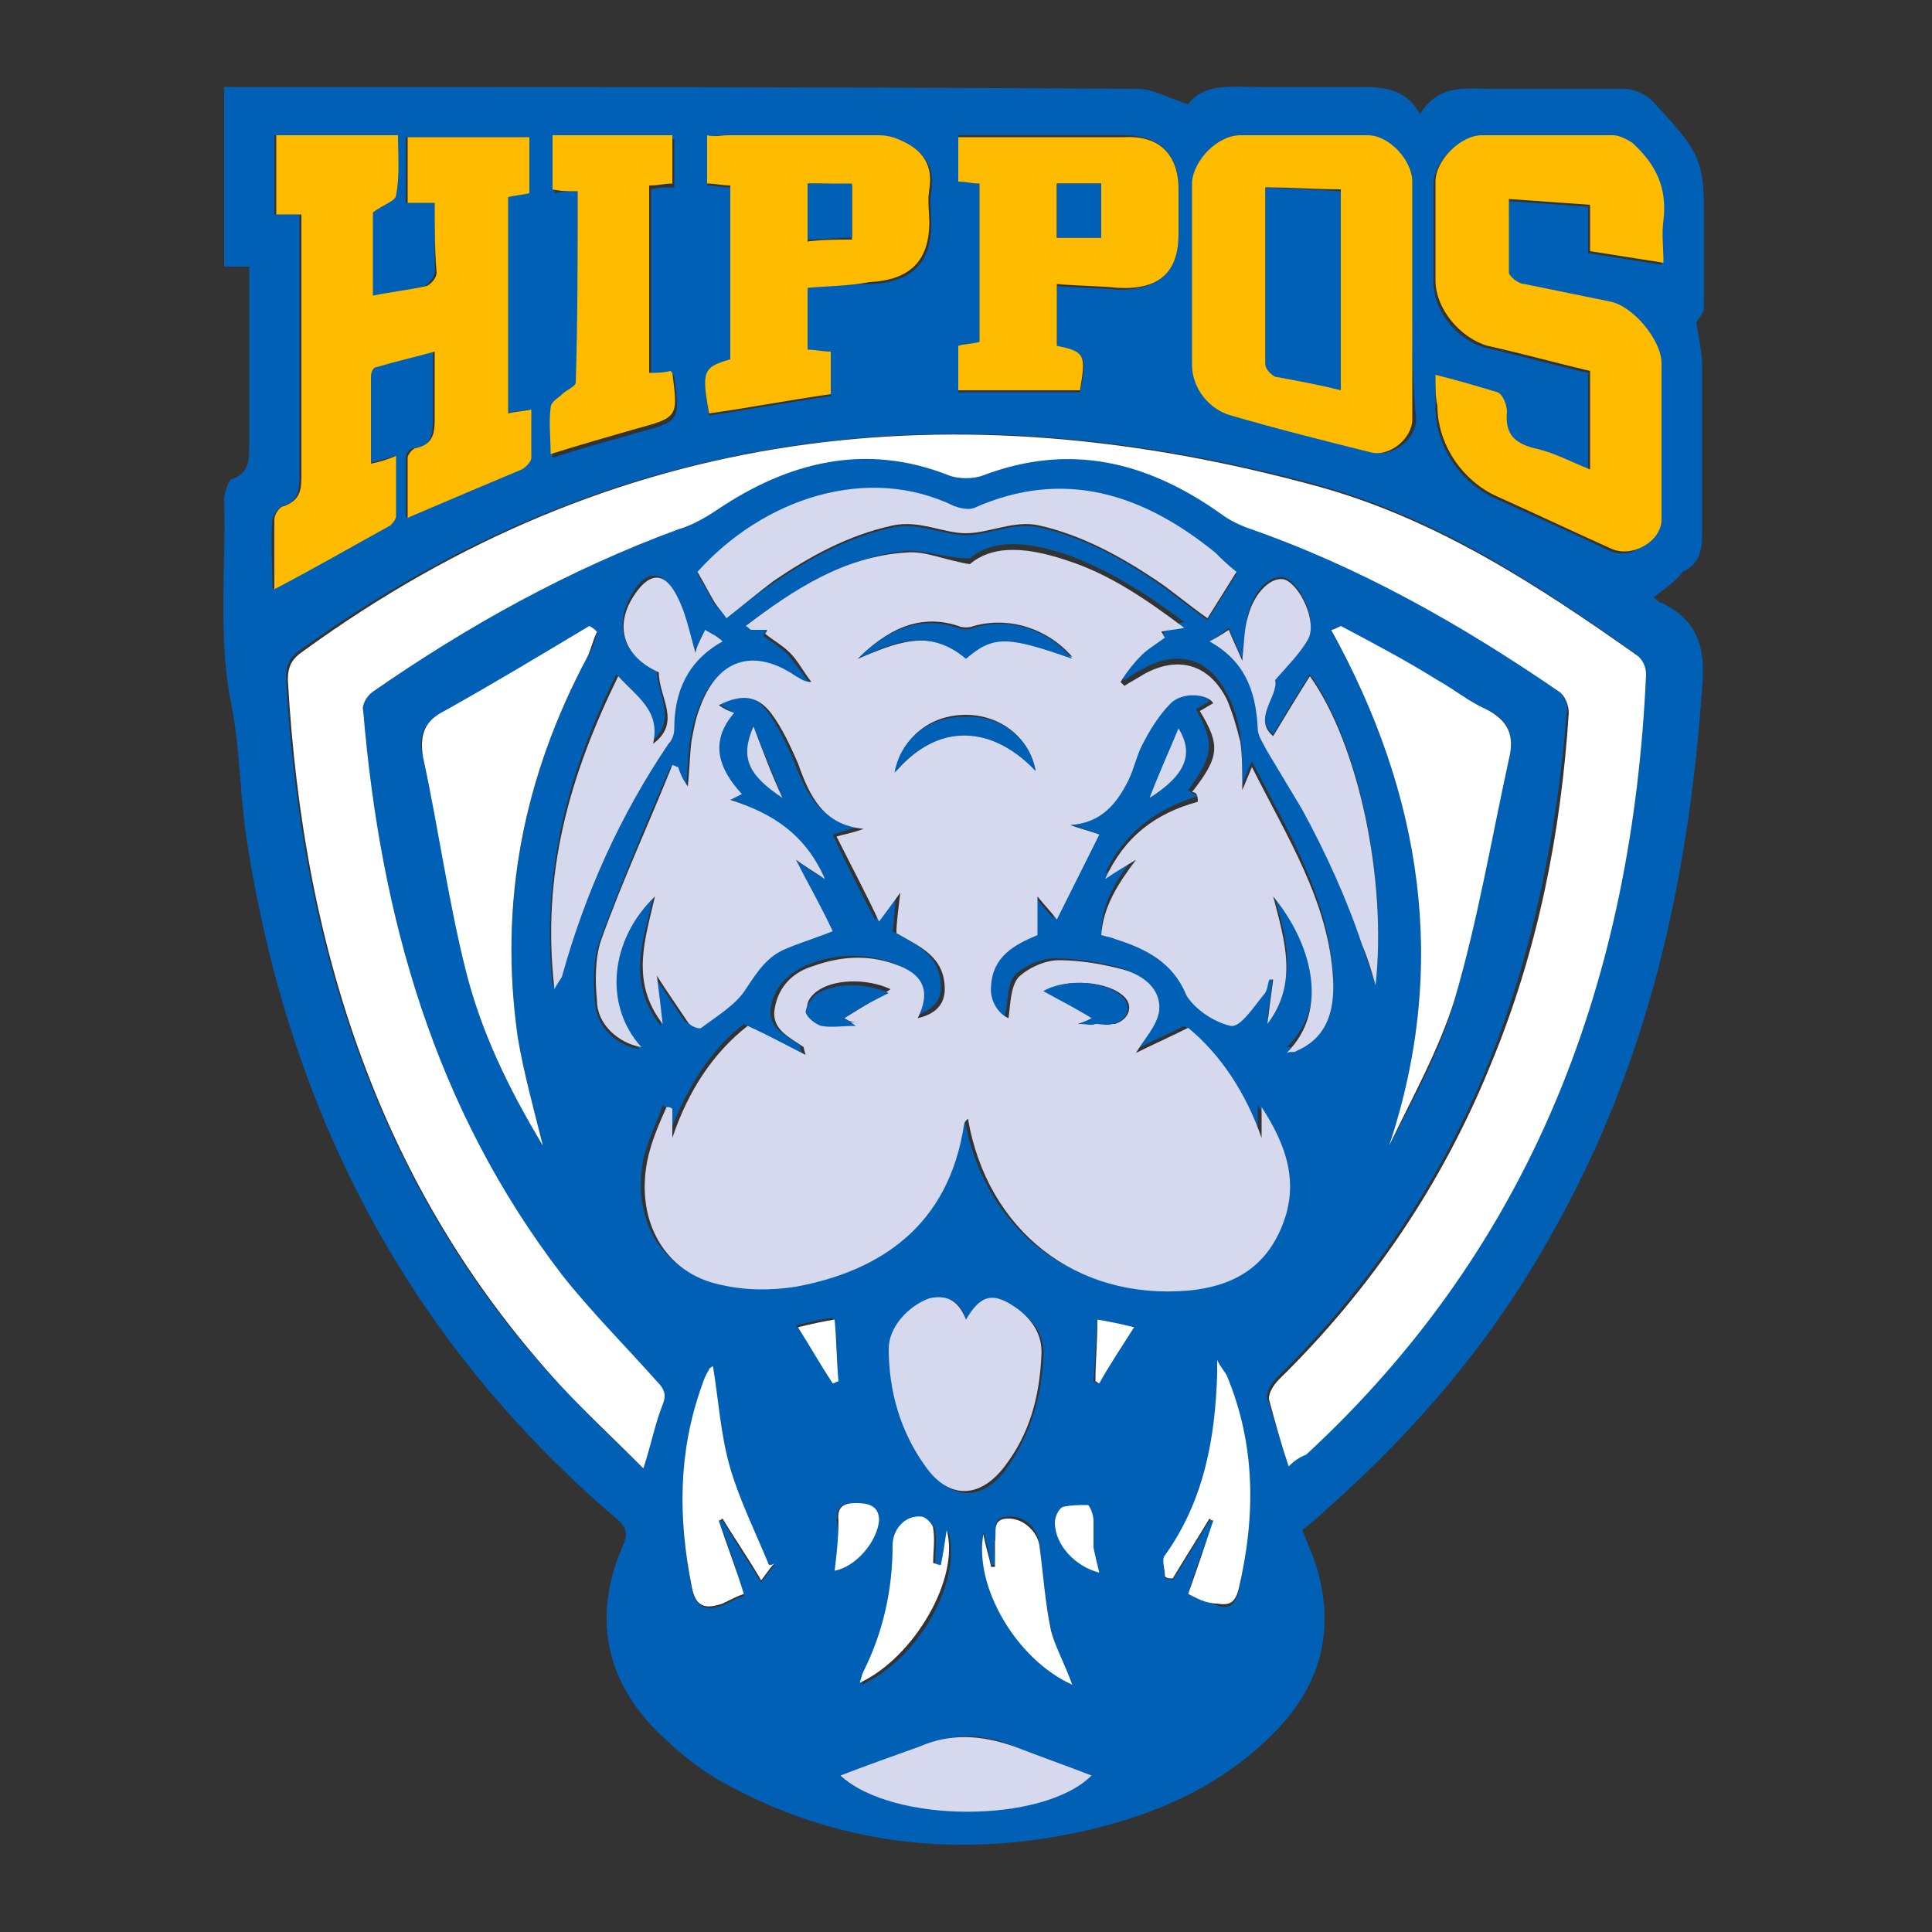 <?xml version="1.0" encoding="utf-8"?>
<!-- Generator: Adobe Illustrator 24.0.1, SVG Export Plug-In . SVG Version: 6.00 Build 0)  -->
<svg version="1.1" id="Layer_1" xmlns="http://www.w3.org/2000/svg" xmlns:xlink="http://www.w3.org/1999/xlink" x="0px" y="0px"
	 viewBox="0 0 100 100" style="enable-background:new 0 0 100 100;" xml:space="preserve">
<rect x="0" y="0" width="100" height="100" fill="#333333" stroke="none"/>
<style type="text/css">
	.st0{fill:#0060B5;}
	.st1{fill:#D6D8ED;}
	.st2{fill:#FFFFFF;}
	.st3{fill:#FFBB00;}
</style>
<g>
	<g>
		<path class="st0" d="M85.6,30.9c0.2,0.2,0.3,0.3,0.4,0.3c1.9,0.9,2.3,2.4,2.1,4.4c-0.7,10-2.8,19.5-7.8,28.3
			c-3,5.4-6.9,10-11.5,14.1c-0.4,0.4-0.9,0.8-1.4,1.2c0.2,0.4,0.3,0.8,0.5,1.2c1.2,3.2,0.8,6.2-1.5,8.8c-2.8,3.1-6.4,4.7-10.4,5.6
			c-6.4,1.4-12.7,0.7-18.5-2.5c-1.3-0.7-2.5-1.7-3.5-2.7c-2.7-2.7-3.3-6-1.8-9.5c0.3-0.6,0.3-1-0.3-1.5c-11-9.4-17.1-21.4-19.2-35.6
			c-0.3-2.3-0.3-4.6-0.8-6.9c-0.6-3.4-0.2-6.8-0.3-10.2c0-0.4,0.2-1,0.4-1.1c0.9-0.3,0.9-1,0.9-1.7c0-2.7,0-5.4,0-8.1
			c0-0.4,0-0.8,0-1.2c-0.5,0-0.8,0-1.3,0c0-3.1,0-6.1,0-9.3c0.4,0,0.8,0,1.2,0c15.4,0,30.7,0,46.1,0.1c0.8,0,1.6,0.5,2.6,0.8
			c0.8-1.1,2.2-0.9,3.6-0.9c1.7,0,3.4,0,5.1,0c1.3,0,2.5,0,3.3,1.4c1-1.6,2.4-1.3,3.8-1.3c2.3,0,4.5,0,6.8,0c0.5,0,1.1,0.3,1.4,0.6
			c2.8,3,2.7,3.1,2.7,7.2c0,1.2,0,2.3,0,3.5c0,0.3-0.3,0.6-0.4,0.8c0.1,0.7,0.3,1.5,0.3,2.2c0,2.9,0,5.9,0,8.8c0,0.9-0.2,1.5-1,1.9
			C86.8,30,86.3,30.4,85.6,30.9z M39.7,32.6c-0.1,0.1-0.1,0.2-0.2,0.3c0.4,0.3,0.9,0.6,1.3,1c0.4,0.5,0.8,1,1.1,1.5
			c-0.4,0-0.6-0.2-0.8-0.3c-2.2-1.5-4.1-0.9-5,1.7c-0.2,0.5-0.3,1-0.4,1.6c-0.1,0.7-0.1,1.5-0.2,2.4c-0.2-0.5-0.3-0.8-0.5-1
			c-0.1,0-0.2-0.1-0.3-0.1c-1.3,3-2.6,6.1-3.7,9.1c-0.3,0.9-0.3,2.1-0.2,3.1c0.1,1.3,1.1,2.2,2.3,2.4c-1.9-2.2-1.6-5.7,0.7-7.8
			c-0.5,2.2-1.4,4.3,0.4,6.6c-0.1-1-0.2-1.7-0.3-2.5c0.6,0.8,1,1.5,1.5,2.2c0.2,0.2,0.6,0.4,0.7,0.3c0.8-0.6,1.8-1.1,2.3-2
			c0.6-0.9,1.1-1.7,2.1-2.1c0.7-0.3,1.4-0.5,2.4-0.9c-0.7-1.3-1.3-2.5-1.9-3.7c0.4,0.3,0.9,0.6,1.5,1c-1-2.2-2.7-3.4-4.9-4.1
			c0.3-0.1,0.4-0.2,0.6-0.3c-1.3-1.3-1.7-2.6-0.4-4.2c-0.3-0.2-0.5-0.3-0.8-0.4c1.2-0.6,2-0.5,2.7,0.4c0.6,0.8,1,1.7,1.4,2.6
			c0.6,1.6,1.3,3.1,3.4,3.4c-0.5,0.1-1.1,0.3-1.4,0.4c0.7,1.5,1.4,2.9,2.2,4.4c0.3-0.4,0.6-0.8,1.1-1.5c-0.1,0.9-0.1,1.5-0.2,2.1
			c1.2,0.7,2.5,1.2,2.5,2.9c0,0.8-0.5,1.2-1.4,1.5c0.7-1.4,0.3-2.3-1.2-2.8c-1.5-0.5-2.9-0.4-4.2,0.1c-1,0.4-1.8,1.1-2,2.2
			c-0.2,1.1,0.8,1.5,1.5,2c0,0,0,0.1,0.1,0.4c-1.1-0.5-2-1-3-1.5c-1.8,1.4-3,3.4-3.9,5.8c0-0.5,0-1,0-1.5c-0.1,0-0.2,0-0.3-0.1
			c-0.3,0.9-0.8,1.9-1,2.8c-0.6,3.1,0.9,5.7,3.8,6.4c1.2,0.3,2.6,0.3,3.9,0.1c4.3-0.8,8-3,8.7-8.4c0-0.1,0.1-0.2,0.2-0.3
			c1,5.8,5.6,9.4,11.4,8.9c2.2-0.2,4-1.1,4.8-3.2c0.9-2.3,0.3-4.4-1-6.3c0,0.5,0,1,0,1.6c-0.7-2.4-2-4.3-3.8-5.7
			c-1,0.5-1.9,0.9-2.7,1.3c0.4-0.8,1.1-1.5,1.2-2.2c0.1-1.1-0.8-1.8-1.8-2.1c-1.1-0.3-2.3-0.5-3.4-0.5c-0.7,0-1.6,0.4-2.1,0.9
			c-0.4,0.5-0.3,1.4-0.5,2.1c-0.6-0.2-1-0.9-0.9-1.7c0.1-1.5,1.2-2.1,2.4-2.6c0-0.7,0-1.3,0-2c0.4,0.5,0.7,0.9,1,1.2
			c0.8-1.5,1.5-3,2.2-4.4c-0.4-0.1-0.9-0.3-1.5-0.5c1.6-0.1,2.4-1,3-2.3c0.3-0.6,0.4-1.3,0.7-1.8c0.4-0.8,0.9-1.6,1.5-2.2
			c0.6-0.6,1.9-0.5,2.2,0c-0.2,0.1-0.5,0.3-0.7,0.4c1,1.8,0.9,2.4-0.4,4.2c0.1,0.1,0.3,0.2,0.5,0.3c-2.2,0.7-3.8,1.9-4.8,4
			c0.6-0.4,1.1-0.7,1.6-1c-0.9,1.2-1.7,2.3-1.8,3.9c0.3,0.1,0.5,0.1,0.7,0.2c1.6,0.5,2.9,1.2,3.7,2.9c0.3,0.8,1.4,1.5,2.3,1.6
			c0.4,0.1,1.1-1,1.7-1.6c0.2-0.2,0.2-0.5,0.3-0.8c0.1,0,0.1,0,0.2,0c-0.1,0.8-0.2,1.6-0.3,2.3c1.7-2.1,0.9-4.3,0.3-6.6
			c1.9,2.3,3.1,5.8,0.7,8.1c0.2,0,0.4,0,0.5-0.1c1.4-0.6,2-1.8,1.9-3.7c-0.3-4.1-2.4-7.5-4.2-11c-0.2,0.4-0.3,0.7-0.5,1.2
			c0-1,0-1.7-0.1-2.5c-0.1-0.7-0.3-1.5-0.7-2.2c-0.9-1.8-2.5-2.3-4.3-1.3c-0.4,0.2-0.7,0.4-1,0.6c-0.1-0.1-0.1-0.1-0.2-0.2
			c0.4-0.5,0.7-1,1.1-1.4c0.4-0.4,0.8-0.6,1.2-0.9c-0.1-0.1-0.1-0.2-0.2-0.3c0.3,0,0.6-0.1,1.2-0.2c-2-1.5-3.9-2.7-6.1-3.5
			c-1.8-0.6-3.7-0.9-5,0.2C49,28.9,48,28.5,47,28.5c-3.2,0.3-5.8,2-8.3,3.8c0.1,0.1,0.2,0.2,0.3,0.2C39.2,32.6,39.5,32.6,39.7,32.6z
			 M66.7,75.9c0.3-0.3,0.6-0.5,0.8-0.7c11.9-10.8,16.9-24.7,17.6-40.4c0-0.3-0.2-0.8-0.5-1c-5.1-3.6-10.2-7-16.4-8.7
			C49.4,20,31.8,22,15.6,33.6c-0.6,0.4-0.8,0.8-0.8,1.5c0.4,7,1.6,13.8,4.1,20.3c2.3,6,5.6,11.5,10,16.2c1.4,1.5,2.8,2.9,4.3,4.3
			c0.4-1.2,0.6-2.3,1-3.3c0.2-0.5,0.1-0.8-0.3-1.2c-1.7-1.8-3.4-3.6-4.9-5.5c-6.7-8.6-9.5-18.6-10.3-29.2c0-0.3,0.3-0.8,0.5-1
			c4.9-3.4,10.2-6.3,15.8-8.4c0.7-0.3,1.4-0.6,2-1c3.7-2.5,7.6-3.5,12-1.8c0.5,0.2,1.3,0.2,1.8,0c4.5-1.8,8.5-0.7,12.3,2
			c0.4,0.3,0.9,0.5,1.3,0.7c5.8,2.1,11.2,5,16.2,8.5c0.3,0.2,0.6,0.8,0.5,1.1c-0.5,6.2-1.7,12.3-4,18.1c-2.5,6.2-6.2,11.7-11,16.4
			c-0.3,0.3-0.6,0.8-0.5,1.1C66,73.6,66.3,74.7,66.7,75.9z M22.5,10.5c0,1.3,0,2.4,0,3.6c0,0.2-0.3,0.6-0.5,0.7
			c-0.9,0.2-1.8,0.4-2.8,0.5c0-1.6,0-3.1,0-4.3c0.5-0.3,1.2-0.6,1.2-0.9c0.1-1,0.1-2.1,0.1-3.1c-2.2,0-4.2,0-6.3,0
			c0,1.4,0,2.7,0,4.1c0.4,0,0.8,0,1.3,0c0,0.4,0,0.7,0,1c0,4.2,0,8.4,0,12.6c0,0.7-0.1,1.3-0.9,1.5c-0.2,0.1-0.5,0.5-0.5,0.7
			c-0.1,1.1,0,2.3,0,3.6c2.1-1.1,4.1-2.2,6-3.3c0.2-0.1,0.3-0.3,0.3-0.5c0-1,0-2,0-3.1c-0.5,0.2-0.8,0.2-1.3,0.4c0-1.6,0-3.1,0-4.5
			c0-0.2,0.2-0.4,0.3-0.5c0.9-0.3,1.9-0.5,3-0.8c0,1.3,0,2.3,0,3.4c0,0.8,0,1.5-1,1.6c-0.2,0-0.4,0.3-0.4,0.5c0,1,0,2,0,3.1
			c2.1-0.9,4-1.7,5.9-2.5c0.2-0.1,0.5-0.4,0.5-0.6c0.1-0.8,0-1.6,0-2.5c-0.5,0.1-0.9,0.1-1.2,0.2c0-3.8,0-7.5,0-11.2
			c0.4-0.1,0.8-0.1,1.1-0.2c0-1,0-2,0-2.9c-2.1,0-4.2,0-6.3,0c0,0.6,0,1.2,0,1.7c0,0.6,0,1.1,0,1.7C21.6,10.5,22,10.5,22.5,10.5z
			 M74.3,19.4c0,0.7,0,1.2,0,1.7c0,2,1.3,3.9,3.1,4.7c2,0.9,4,1.8,5.9,2.7c1,0.5,2.5-0.4,2.6-1.5c0-2.7,0-5.4,0-8.1
			c0-1.2-1.6-3-2.7-3.2c-1.5-0.3-2.9-0.5-4.4-0.9c-0.3-0.1-0.8-0.4-0.8-0.6c-0.1-1.2,0-2.4,0-3.8c1.5,0.1,2.8,0.2,4.2,0.3
			c0,0.8,0,1.6,0,2.4c1.3,0.2,2.5,0.4,3.8,0.6c0-0.8-0.1-1.5,0-2.2c0.3-1.7-0.4-3-1.6-4c-0.3-0.2-0.7-0.4-1-0.4c-2.3,0-4.5,0-6.8,0
			c-1.1,0-2.4,1.3-2.4,2.4c0,1.7,0,3.4,0,5.1c0,1.5,1.2,3,2.7,3.4c1.8,0.4,3.5,0.9,5.3,1.3c0,1.7,0,3.3,0,5.1c-1-0.4-2-0.8-2.9-1.1
			c-1.1-0.3-1.5-0.8-1.4-1.9c0-0.3-0.2-0.9-0.5-1C76.5,20,75.4,19.7,74.3,19.4z M73.1,15.6c0-2.1,0-4.1,0-6.2c0-1.1-1.3-2.4-2.3-2.4
			c-2.2,0-4.4,0-6.6,0c-1.2,0-2.3,1.2-2.3,2.4c0,3.2,0,6.3,0,9.5c0,1.2,0.8,2.3,2,2.6c2.4,0.6,4.8,1.3,7.2,1.9
			c1,0.3,2.2-0.7,2.2-1.7C73.1,19.7,73.1,17.7,73.1,15.6z M41.8,14.9c1.2-0.1,2.2-0.2,3.3-0.2c2.1-0.1,3.1-1.1,3.1-3.1
			c0-0.6-0.1-1.2,0-1.7c0.2-1.2-0.3-2-1.4-2.5C46.4,7.2,45.9,7,45.5,7c-2.6,0-5.2,0-7.8,0c-0.3,0-0.7,0-1.1,0.1c0,0.9,0,1.7,0,2.5
			c0.4,0,0.8,0.1,1.2,0.1c0,3,0,6,0,9c-1.4,0.4-1.5,0.6-1.1,2.8c2.1-0.3,4.2-0.7,6.3-1c0-0.8,0-1.5,0-2.2c-0.4,0-0.8-0.1-1.2-0.1
			C41.8,17,41.8,16,41.8,14.9z M50.7,9.5c0,2.8,0,5.5,0,8.3c-0.5,0.1-0.8,0.1-1.1,0.2c0,0.8,0,1.4,0,2.3c2.1,0,4.2,0,6.3,0
			c0.4-1.9,0.3-2-1.2-2.3c0-1,0-2.1,0-3.2c1.1,0.1,2.2,0.1,3.2,0.2C60,15,61,14.1,61,12c0-0.8,0-1.5,0-2.3C61,8,60,7,58.2,7
			c-2.5,0-5,0-7.5,0c-0.4,0-0.8,0-1.1,0c0,0.9,0,1.6,0,2.3C50,9.4,50.4,9.4,50.7,9.5z M30.9,32.7c-0.1-0.1-0.3-0.2-0.4-0.3
			c-2.5,1.5-5,3-7.5,4.4c-1.1,0.6-1.4,1.3-1.1,2.4c0.8,3.6,1.3,7.3,2.2,11c0.8,3.2,2.2,6.1,4,9.1c-0.5-2-1-3.8-1.3-5.6
			c-1-6.9,0.3-13.5,3.6-19.7C30.7,33.6,30.8,33.1,30.9,32.7z M69.4,32.4c-0.2,0.1-0.3,0.1-0.5,0.2c4.7,8.5,6.1,17.4,3,26.7
			c1.3-2.5,2.7-5,3.4-7.6c1.2-4.1,1.8-8.3,2.8-12.4c0.3-1.2,0-2.1-1.2-2.6c-0.9-0.4-1.7-1-2.5-1.5C72.7,34.3,71,33.4,69.4,32.4z
			 M29.9,9.9c0,3.4,0,6.7,0,10.1c0,0.2-0.4,0.4-0.7,0.6c-0.2,0.2-0.6,0.4-0.6,0.7c-0.1,0.7,0,1.5,0,2.4c1.5-0.5,3-0.9,4.4-1.3
			c2.2-0.6,2.2-0.6,1.9-2.9c0,0,0-0.1-0.1-0.1c-0.4,0-0.7,0-1.1,0.1c0-3.3,0-6.5,0-9.7c0.4-0.1,0.8-0.1,1.2-0.1c0-0.9,0-1.7,0-2.5
			c-2.1,0-4.2,0-6.2,0c0,1,0,1.9,0,2.8C29.1,9.9,29.4,9.9,29.9,9.9z M37.6,32c0.9-0.7,1.6-1.3,2.4-1.8c1.9-1.3,3.9-2.4,6.2-2.9
			c1.3-0.3,2.6,0.4,3.8,0.4c1.2,0,2.4-0.7,3.8-0.4c2.2,0.5,4.1,1.5,6,2.8c0.9,0.6,1.7,1.3,2.7,2c0.5-0.8,1-1.6,1.5-2.4
			c-0.4-0.4-0.7-0.7-1.1-1c-3.7-3.1-7.8-4.5-12.5-2.3c-0.3,0.1-0.7,0.1-1-0.1c-4.5-2.2-9.9-0.4-13.3,3.4c0.3,0.5,0.6,1.1,0.9,1.6
			C37.2,31.5,37.4,31.7,37.6,32z M50,68.3c-0.3-1-1-1.3-1.8-1c-1.1,0.3-2,1.4-2.1,2.6c0,2.2,0.5,4.3,1.9,6.1c1.3,1.7,2.9,1.7,4.1,0
			c1.2-1.7,1.8-3.6,1.9-5.7c0.1-1.3-0.6-2.1-1.6-2.7C51.3,66.9,50.7,67.1,50,68.3z M36.5,32.6c-0.3,0.6-0.5,1-0.6,1.1
			c-0.3-1-0.5-2.2-1.1-3.2c-0.6-1-1.4-0.9-2,0.1c-1.1,1.7-0.6,3.3,1.2,4.1c0,1.2,1.1,2.6-0.3,3.7c0.4-1.7-0.8-2.4-1.8-3.5
			c-2.5,5.1-3.9,10.2-3.3,16.1c0.2-0.4,0.3-0.5,0.4-0.7c1.2-4.3,3-8.3,5.5-12c0.2-0.2,0.3-0.5,0.3-0.8c0-1.9,0.7-3.5,2.5-4.5
			C37.1,33,36.8,32.8,36.5,32.6z M62.6,33.2c1.8,1,2.5,2.5,2.5,4.4c0,0.4,0.3,0.8,0.5,1.2c2,3.2,3.8,6.5,4.9,10
			c0.2,0.7,0.4,1.4,0.7,2.1c0.6-5.5-0.9-12.5-3.4-16c-0.7,1.1-1.3,2.1-1.9,3.1c-1.1-0.9,0.3-2.1,0.1-2.9c0.6-0.8,1.3-1.3,1.7-2.1
			c0.5-0.9-0.4-2.8-1.2-3.1c-0.7-0.2-1.6,0.6-1.9,1.9c-0.2,0.7-0.2,1.4-0.3,2.3c-0.3-0.7-0.5-1.1-0.7-1.6C63.2,32.8,63,33,62.6,33.2
			z M56.5,91.9c-1.3-0.5-2.7-0.9-4-1.5c-1.6-0.7-3.2-0.7-4.9,0c-1.4,0.6-2.8,1-4.1,1.5C46.2,94.4,54,94.3,56.5,91.9z M61.5,82.5
			c0.4,0.2,0.9,0.4,1.5,0.6c0.6,0.2,0.9,0,1.1-0.7c0.8-3.8,0.8-7.5-0.6-11.1c-0.1-0.2-0.3-0.4-0.5-0.8c0,0.4,0,0.5,0,0.7
			c-0.1,3.4-0.7,6.5-2.7,9.4c-0.2,0.2,0,0.7,0,1.1c0.1,0,0.3,0,0.4,0.1c0.6-1,1.3-2.1,1.9-3.1c0.1,0,0.1,0,0.2,0.1
			C62.4,79.9,61.9,81.1,61.5,82.5z M37.2,78.7c0.1,0,0.2,0,0.2,0c0.6,1,1.3,2.1,2,3.2c0.3-0.4,0.5-0.7,0.7-0.9c-0.1,0-0.2,0-0.3,0.1
			c-0.7-1.7-1.6-3.3-2-5c-0.5-1.7-0.6-3.5-0.9-5.3c-0.1,0.1-0.1,0.1-0.2,0.2c-0.1,0.3-0.3,0.6-0.4,0.9c-1.2,3.4-1.2,6.8-0.5,10.3
			c0.2,1,0.7,1.2,1.6,0.9c0.4-0.2,0.8-0.4,1.1-0.5C38.1,81.2,37.7,79.9,37.2,78.7z M55.5,87.2c-0.4-1-0.9-1.9-1.1-2.9
			c-0.3-1.4-0.5-2.9-0.6-4.4c-0.1-0.8-0.8-1.5-1.6-1.4c-0.9,0-0.6,0.7-0.7,1.2c-0.1,0.4,0,0.9,0,1.3c-0.1,0-0.1,0-0.2,0
			c-0.1-0.5-0.2-1.1-0.4-1.7C50.4,82.1,52.6,85.8,55.5,87.2z M48.7,81c-0.1,0-0.2,0-0.3,0c0-0.6,0.1-1.2,0-1.8
			c0-0.2-0.4-0.6-0.6-0.6c-0.9-0.1-1.5,0.6-1.5,1.5c0,2.3-0.5,4.5-1.5,6.5c-0.1,0.2-0.1,0.4-0.2,0.6c2.9-1.3,5.2-5.3,4.5-7.9
			C48.9,79.9,48.8,80.5,48.7,81z M43.2,81.3c1.1-0.2,2.2-1.5,2.2-2.6c0-0.8-0.6-0.9-1.2-0.9c-0.5,0-0.9,0.1-0.9,0.9
			C43.5,79.6,43.3,80.5,43.2,81.3z M56.9,81.4c-0.1-0.4-0.3-0.8-0.3-1.2c-0.1-0.5,0-0.9,0-1.4c0-0.3-0.1-0.7-0.3-0.8
			c-0.4-0.1-0.9-0.1-1.3,0.1c-0.2,0.1-0.4,0.5-0.4,0.8C54.7,79.9,55.7,81.1,56.9,81.4z M43.1,71.6c0.1-0.1,0.2-0.1,0.2-0.2
			c-0.1-1-0.1-2.1-0.2-3.2c-0.6,0.1-1.1,0.2-1.9,0.4C42,69.8,42.6,70.7,43.1,71.6z M56.8,68.3c-0.1,1.2-0.1,2.2-0.2,3.2
			c0.1,0,0.1,0.1,0.2,0.1c0.6-0.9,1.2-1.9,1.8-2.9C57.9,68.5,57.4,68.4,56.8,68.3z M59.5,41.3c1.8-1.2,2.3-2.2,1.5-3.6
			C60.5,38.9,60.1,40,59.5,41.3z M40.5,41.3c-0.5-1.3-1-2.4-1.5-3.7C38.3,39.2,38.7,40,40.5,41.3z"/>
		<path class="st1" d="M39.7,32.6c-0.3,0-0.5,0-0.8,0c-0.1,0-0.1-0.1-0.3-0.2c2.5-1.9,5.1-3.6,8.3-3.8c1-0.1,2,0.4,3.3,0.6
			c1.3-1.1,3.2-0.8,5-0.2c2.2,0.7,4.1,2,6.1,3.5c-0.5,0.1-0.8,0.1-1.2,0.2c0.1,0.1,0.1,0.2,0.2,0.3c-0.4,0.3-0.9,0.6-1.2,0.9
			c-0.4,0.4-0.8,0.9-1.1,1.4c0.1,0.1,0.1,0.1,0.2,0.2c0.3-0.2,0.7-0.4,1-0.6c1.8-1,3.4-0.5,4.3,1.3c0.3,0.7,0.5,1.4,0.7,2.2
			c0.1,0.7,0.1,1.5,0.1,2.5c0.2-0.5,0.3-0.7,0.5-1.2c1.8,3.6,4,7,4.2,11c0.1,1.9-0.5,3.1-1.9,3.7c-0.1,0.1-0.3,0-0.5,0.1
			c2.3-2.3,1.2-5.8-0.7-8.1c0.6,2.3,1.3,4.5-0.3,6.6c0.1-0.8,0.2-1.6,0.3-2.3c-0.1,0-0.1,0-0.2,0c-0.1,0.3-0.1,0.6-0.3,0.8
			c-0.5,0.6-1.2,1.7-1.7,1.6c-0.9-0.2-1.9-0.9-2.3-1.6c-0.7-1.7-2.1-2.4-3.7-2.9c-0.2-0.1-0.4-0.1-0.7-0.2c0.1-1.5,0.9-2.7,1.8-3.9
			c-0.5,0.3-1,0.6-1.6,1c1-2.2,2.6-3.4,4.8-4C62,41.1,61.9,41,61.7,41c1.4-1.8,1.5-2.4,0.4-4.2c0.2-0.1,0.5-0.3,0.7-0.4
			c-0.3-0.5-1.6-0.6-2.2,0c-0.6,0.6-1.1,1.4-1.5,2.2c-0.3,0.6-0.4,1.2-0.7,1.8c-0.6,1.2-1.4,2.2-3,2.3c0.5,0.2,1,0.3,1.5,0.5
			c-0.7,1.4-1.4,2.8-2.2,4.4c-0.2-0.3-0.6-0.7-1-1.2c0,0.7,0,1.3,0,2c-1.2,0.5-2.3,1.1-2.4,2.6c-0.1,0.8,0.4,1.5,0.9,1.7
			c0.1-0.7,0.1-1.6,0.5-2.1c0.5-0.5,1.4-0.9,2.1-0.9c1.1,0,2.3,0.2,3.4,0.5c1,0.3,1.9,1,1.8,2.1c-0.1,0.8-0.8,1.5-1.2,2.2
			c0.8-0.4,1.7-0.8,2.7-1.3c1.7,1.4,3,3.4,3.8,5.7c0-0.5,0-1,0-1.6c1.3,2,2,4,1,6.3c-0.9,2.1-2.6,3-4.8,3.2
			c-5.8,0.5-10.4-3.1-11.4-8.9c-0.1,0.1-0.2,0.2-0.2,0.3c-0.8,5.3-4.4,7.6-8.7,8.4c-1.3,0.2-2.6,0.2-3.9-0.1
			c-2.9-0.6-4.4-3.3-3.8-6.4c0.2-1,0.6-1.9,1-2.8c0.1,0,0.2,0,0.3,0.1c0,0.5,0,1,0,1.5c0.8-2.4,2.1-4.4,3.9-5.8c1.1,0.5,2,1,3,1.5
			c-0.1-0.3-0.1-0.4-0.1-0.4c-0.7-0.5-1.7-0.9-1.5-2c0.2-1.2,1-1.9,2-2.2c1.4-0.5,2.8-0.6,4.2-0.1c1.5,0.5,1.9,1.4,1.2,2.8
			c0.9-0.2,1.4-0.7,1.4-1.5c0-1.7-1.3-2.2-2.5-2.9c0-0.6,0.1-1.2,0.2-2.1c-0.5,0.7-0.8,1.1-1.1,1.5c-0.7-1.5-1.5-3-2.2-4.4
			c0.3-0.1,0.9-0.2,1.4-0.4c-2.1-0.2-2.8-1.7-3.4-3.4c-0.4-0.9-0.8-1.8-1.4-2.6c-0.7-0.9-1.5-1-2.7-0.4c0.3,0.2,0.5,0.3,0.8,0.4
			c-1.3,1.5-0.8,2.9,0.4,4.2c-0.2,0.1-0.4,0.2-0.6,0.3c2.2,0.7,3.9,1.8,4.9,4.1c-0.6-0.4-1.1-0.7-1.5-1c0.6,1.2,1.3,2.4,1.9,3.7
			c-1,0.4-1.7,0.6-2.4,0.9c-1,0.4-1.5,1.2-2.1,2.1c-0.5,0.8-1.5,1.4-2.3,2c-0.1,0.1-0.6-0.1-0.7-0.3C35,52,34.5,51.3,34,50.5
			c0.1,0.8,0.2,1.6,0.3,2.5c-1.7-2.2-0.9-4.4-0.4-6.6c-2.3,2.2-2.7,5.6-0.7,7.8c-1.2-0.2-2.3-1.2-2.3-2.4c-0.1-1-0.1-2.2,0.2-3.1
			c1.1-3.1,2.5-6.1,3.7-9.1c0.1,0,0.2,0.1,0.3,0.1c0.1,0.3,0.2,0.6,0.5,1c0.1-0.9,0.1-1.7,0.2-2.4c0.1-0.5,0.2-1.1,0.4-1.6
			c0.9-2.6,2.8-3.2,5-1.7c0.2,0.1,0.4,0.3,0.8,0.3c-0.4-0.5-0.7-1.1-1.1-1.5c-0.4-0.4-0.8-0.6-1.3-1C39.6,32.8,39.7,32.7,39.7,32.6z
			 M44.4,34.1c1.9-0.8,3.7-1.6,5.6-0.1c1.5-1.1,2.1-1.1,5.5,0c-1.3-1.5-3.3-2.1-5.1-1.6c-0.2,0.1-0.6,0.1-0.8,0
			C47.5,31.7,45.8,32.7,44.4,34.1z M53.6,39.9C53.3,38.2,51.8,37,50,37c-1.9,0-3.3,1.2-3.6,2.9C48.4,37.6,51.2,37.2,53.6,39.9z
			 M43.7,52.7c0.8-0.5,1.5-0.9,2.4-1.5c-1.3-0.6-3-0.5-3.8,0.1c-0.3,0.2-0.6,0.6-0.5,0.9c0,0.3,0.5,0.6,0.8,0.7c0.5,0.1,1,0,1.8,0
			C44,52.9,43.8,52.8,43.7,52.7z M55.8,53c0.5,0,0.7,0,1,0c0.3,0,0.6,0,0.9,0c0.7-0.2,1-0.9,0.5-1.4c-0.8-0.8-2.9-1-4.1-0.3
			c0.9,0.5,1.7,0.9,2.5,1.4C56.3,52.8,56.1,52.9,55.8,53z"/>
		<path class="st2" d="M66.7,75.9c-0.4-1.2-0.7-2.3-1-3.4c-0.1-0.3,0.2-0.8,0.5-1.1c4.8-4.7,8.5-10.2,11-16.4
			c2.4-5.8,3.6-11.9,4-18.1c0-0.4-0.2-0.9-0.5-1.1c-5.1-3.5-10.4-6.5-16.2-8.5c-0.5-0.2-0.9-0.4-1.3-0.7c-3.8-2.7-7.8-3.7-12.3-2
			c-0.5,0.2-1.3,0.2-1.8,0c-4.3-1.7-8.3-0.7-12,1.8c-0.6,0.4-1.3,0.8-2,1c-5.7,2.1-10.9,5-15.8,8.4c-0.3,0.2-0.6,0.7-0.5,1
			c0.9,10.7,3.7,20.6,10.3,29.2c1.5,1.9,3.3,3.7,4.9,5.5c0.4,0.4,0.5,0.7,0.3,1.2c-0.4,1-0.6,2.1-1,3.3c-1.5-1.5-3-2.9-4.3-4.3
			c-4.4-4.8-7.7-10.2-10-16.2c-2.5-6.5-3.7-13.3-4.1-20.3c0-0.7,0.2-1.1,0.8-1.5C31.8,22,49.4,20,68.3,25.2
			c6.1,1.7,11.3,5.1,16.4,8.7c0.3,0.2,0.5,0.6,0.5,1c-0.7,15.7-5.8,29.5-17.6,40.4C67.3,75.4,67,75.6,66.7,75.9z"/>
		<path class="st3" d="M22.5,10.5c-0.5,0-0.9,0-1.4,0c0-0.6,0-1.2,0-1.7c0-0.5,0-1.1,0-1.7c2.1,0,4.2,0,6.3,0c0,1,0,1.9,0,2.9
			c-0.4,0.1-0.7,0.1-1.1,0.2c0,3.7,0,7.5,0,11.2c0.4-0.1,0.7-0.1,1.2-0.2c0,0.8,0,1.7,0,2.5c0,0.2-0.3,0.5-0.5,0.6
			c-1.9,0.8-3.8,1.6-5.9,2.5c0-1.1,0-2.1,0-3.1c0-0.2,0.3-0.5,0.4-0.5c1-0.2,1-0.9,1-1.6c0-1,0-2.1,0-3.4c-1.1,0.3-2,0.5-3,0.8
			c-0.2,0-0.3,0.3-0.3,0.5c0,1.5,0,2.9,0,4.5c0.5-0.1,0.8-0.2,1.3-0.4c0,1.1,0,2.1,0,3.1c0,0.2-0.2,0.4-0.3,0.5
			c-2,1.1-3.9,2.2-6,3.3c0-1.3,0-2.4,0-3.6c0-0.3,0.3-0.7,0.5-0.7c0.8-0.3,0.9-0.8,0.9-1.5c0-4.2,0-8.4,0-12.6c0-0.3,0-0.6,0-1
			c-0.4,0-0.8,0-1.3,0c0-1.4,0-2.7,0-4.1c2.1,0,4.1,0,6.3,0c0,1,0.1,2.1-0.1,3.1c0,0.3-0.7,0.5-1.2,0.9c0,1.3,0,2.7,0,4.3
			c1-0.2,1.9-0.3,2.8-0.5c0.2-0.1,0.5-0.4,0.5-0.7C22.5,13,22.5,11.8,22.5,10.5z"/>
		<path class="st3" d="M74.3,19.4c1.2,0.3,2.2,0.6,3.2,0.9c0.3,0.1,0.5,0.7,0.5,1c-0.1,1.1,0.3,1.6,1.4,1.9c1,0.2,1.9,0.7,2.9,1.1
			c0-1.7,0-3.3,0-5.1c-1.7-0.4-3.5-0.9-5.3-1.3c-1.4-0.4-2.7-1.9-2.7-3.4c0-1.7,0-3.4,0-5.1c0-1.1,1.3-2.4,2.4-2.4
			c2.3,0,4.5,0,6.8,0c0.3,0,0.7,0.2,1,0.4c1.2,1.1,1.8,2.3,1.6,4c-0.1,0.7,0,1.4,0,2.2c-1.3-0.2-2.5-0.4-3.8-0.6c0-0.8,0-1.6,0-2.4
			c-1.4-0.1-2.8-0.2-4.2-0.3c0,1.3,0,2.6,0,3.8c0,0.2,0.5,0.6,0.8,0.6c1.5,0.3,2.9,0.6,4.4,0.9c1.2,0.2,2.7,2,2.7,3.2
			c0,2.7,0,5.4,0,8.1c0,1.1-1.5,2-2.6,1.5c-2-0.9-3.9-1.8-5.9-2.7c-1.8-0.8-3.1-2.7-3.1-4.7C74.3,20.6,74.3,20.1,74.3,19.4z"/>
		<path class="st3" d="M73.1,15.6c0,2,0,4.1,0,6.1c0,1-1.2,2-2.2,1.7c-2.4-0.6-4.8-1.2-7.2-1.9c-1.1-0.3-2-1.4-2-2.6
			c0-3.2,0-6.3,0-9.5C61.8,8.3,63,7,64.2,7c2.2,0,4.4,0,6.6,0c1.1,0,2.3,1.3,2.3,2.4C73.1,11.5,73.1,13.6,73.1,15.6z M65.5,9.7
			c0,3.2,0,6.2,0,9.1c0,0.2,0.3,0.6,0.5,0.6c1.1,0.3,2.2,0.5,3.4,0.7c0-3.5,0-6.8,0-10.3C68.1,9.8,66.9,9.7,65.5,9.7z"/>
		<path class="st3" d="M41.8,14.9c0,1.1,0,2.1,0,3.2c0.4,0,0.8,0.1,1.2,0.1c0,0.7,0,1.4,0,2.2c-2.1,0.3-4.2,0.7-6.3,1
			c-0.4-2.2-0.3-2.4,1.1-2.8c0-3,0-6,0-9c-0.4,0-0.8-0.1-1.2-0.1c0-0.8,0-1.6,0-2.5C37,7.1,37.3,7,37.7,7c2.6,0,5.2,0,7.8,0
			c0.4,0,0.8,0.1,1.2,0.3c1.1,0.5,1.6,1.3,1.4,2.5c-0.1,0.6,0,1.2,0,1.7c0,2-1,3-3.1,3.1C44,14.8,42.9,14.8,41.8,14.9z M41.8,9.5
			c0,1,0,2,0,3c0.8-0.1,1.6-0.1,2.3-0.1c0-1,0-1.9,0-2.8C43.3,9.5,42.5,9.5,41.8,9.5z"/>
		<path class="st3" d="M50.7,9.5c-0.4,0-0.7-0.1-1.1-0.1c0-0.7,0-1.4,0-2.3c0.4,0,0.7,0,1.1,0c2.5,0,5,0,7.5,0C60,7,61,8,61,9.8
			c0,0.8,0,1.5,0,2.3c0,2-1,2.9-3.1,2.8c-1-0.1-2.1-0.1-3.2-0.2c0,1.1,0,2.1,0,3.2c1.5,0.3,1.5,0.5,1.2,2.3c-2.1,0-4.2,0-6.3,0
			c0-0.8,0-1.5,0-2.3c0.3-0.1,0.7-0.1,1.1-0.2C50.7,15,50.7,12.3,50.7,9.5z M57,12.3c0-1,0-1.9,0-2.8c-0.8,0-1.6,0-2.3,0
			c0,0.9,0,1.8,0,2.8C55.4,12.3,56.2,12.3,57,12.3z"/>
		<path class="st2" d="M30.9,32.7c-0.2,0.4-0.3,0.9-0.5,1.3c-3.3,6.2-4.6,12.7-3.6,19.7c0.3,1.8,0.8,3.6,1.3,5.6
			c-1.8-3-3.2-5.9-4-9.1c-0.9-3.6-1.4-7.3-2.2-11c-0.2-1.2,0.1-1.9,1.1-2.4c2.5-1.4,5-2.9,7.5-4.4C30.7,32.5,30.8,32.6,30.9,32.7z"
			/>
		<path class="st2" d="M69.4,32.4c1.7,0.9,3.4,1.8,5,2.8c0.9,0.5,1.6,1.1,2.5,1.5c1.2,0.6,1.5,1.4,1.2,2.6
			c-0.9,4.1-1.6,8.3-2.8,12.4c-0.8,2.6-2.2,5.1-3.4,7.6c3.1-9.3,1.7-18.2-3-26.7C69,32.6,69.2,32.5,69.4,32.4z"/>
		<path class="st3" d="M29.9,9.9c-0.5,0-0.9,0-1.3-0.1c0-0.9,0-1.8,0-2.8c2.1,0,4.1,0,6.2,0c0,0.9,0,1.7,0,2.5
			c-0.4,0-0.7,0.1-1.2,0.1c0,3.2,0,6.4,0,9.7c0.4,0,0.7,0,1.1-0.1c0,0,0.1,0.1,0.1,0.1c0.3,2.3,0.3,2.3-1.9,2.9
			c-1.4,0.4-2.8,0.8-4.4,1.3c0-0.9-0.1-1.6,0-2.4c0-0.3,0.4-0.5,0.6-0.7c0.2-0.2,0.7-0.4,0.7-0.6C29.9,16.7,29.9,13.4,29.9,9.9z"/>
		<path class="st1" d="M37.6,32c-0.2-0.3-0.4-0.5-0.6-0.8c-0.3-0.5-0.6-1.1-0.9-1.6c3.4-3.8,8.8-5.6,13.3-3.4c0.3,0.1,0.7,0.2,1,0.1
			c4.7-2.1,8.8-0.7,12.5,2.3c0.3,0.3,0.6,0.6,1.1,1c-0.5,0.8-1,1.6-1.5,2.4c-1-0.7-1.8-1.4-2.7-2c-1.8-1.2-3.8-2.3-6-2.8
			c-1.3-0.3-2.6,0.4-3.8,0.4c-1.2,0-2.4-0.7-3.8-0.4c-2.3,0.5-4.3,1.6-6.2,2.9C39.2,30.7,38.5,31.3,37.6,32z"/>
		<path class="st1" d="M50,68.3c0.7-1.2,1.3-1.4,2.3-0.8c1,0.6,1.7,1.5,1.6,2.7c-0.1,2.1-0.6,4-1.9,5.7c-1.3,1.7-2.9,1.7-4.1,0
			c-1.3-1.8-1.9-3.9-1.9-6.1c0-1.1,1-2.2,2.1-2.6C49,67,49.6,67.3,50,68.3z"/>
		<path class="st1" d="M36.5,32.6c0.3,0.2,0.6,0.3,0.9,0.6c-1.8,1-2.5,2.6-2.5,4.5c0,0.3-0.1,0.6-0.3,0.8c-2.5,3.7-4.3,7.7-5.5,12
			c0,0.1-0.2,0.3-0.4,0.7C28,45.2,29.5,40.1,32,35c1,1.1,2.2,1.8,1.8,3.5c1.5-1.1,0.3-2.4,0.3-3.7c-1.8-0.8-2.4-2.4-1.2-4.1
			c0.7-1,1.4-1.1,2-0.1c0.6,1,0.8,2.2,1.1,3.2C36,33.6,36.2,33.2,36.5,32.6z"/>
		<path class="st1" d="M62.6,33.2c0.4-0.2,0.7-0.4,1-0.6c0.2,0.5,0.4,0.9,0.7,1.6c0.1-1,0.1-1.7,0.3-2.3c0.3-1.2,1.2-2.1,1.9-1.9
			c0.8,0.3,1.7,2.2,1.2,3.1c-0.4,0.7-1,1.3-1.7,2.1c0.2,0.8-1.2,2-0.1,2.9c0.6-1,1.2-2,1.9-3.1c2.5,3.5,4,10.5,3.4,16
			c-0.2-0.7-0.4-1.4-0.7-2.1c-0.8-2.4-1.9-4.8-3.1-7c-0.6-1-1.2-2-1.8-3c-0.2-0.4-0.5-0.8-0.5-1.2C65,35.7,64.4,34.2,62.6,33.2z"/>
		<path class="st1" d="M56.5,91.9c-2.5,2.5-10.3,2.5-13,0c1.3-0.5,2.7-1,4.1-1.5c1.6-0.7,3.2-0.6,4.9,0
			C53.8,90.9,55.2,91.4,56.5,91.9z"/>
		<path class="st2" d="M61.5,82.5c0.5-1.4,0.9-2.6,1.3-3.8c-0.1,0-0.1,0-0.2-0.1c-0.6,1-1.3,2.1-1.9,3.1c-0.1,0-0.3,0-0.4-0.1
			c0-0.4-0.2-0.9,0-1.1c2-2.8,2.6-6,2.7-9.4c0-0.1,0-0.3,0-0.7c0.2,0.4,0.4,0.6,0.5,0.8c1.5,3.6,1.5,7.3,0.6,11.1
			c-0.2,0.7-0.5,0.8-1.1,0.7C62.4,83,61.9,82.7,61.5,82.5z"/>
		<path class="st2" d="M37.2,78.7c0.4,1.2,0.9,2.5,1.3,3.8c-0.3,0.1-0.7,0.3-1.1,0.5c-0.9,0.3-1.4,0.2-1.6-0.9
			c-0.7-3.5-0.7-6.9,0.5-10.3c0.1-0.3,0.2-0.6,0.4-0.9c0-0.1,0.1-0.1,0.2-0.2c0.3,1.8,0.4,3.6,0.9,5.3c0.5,1.7,1.3,3.3,2,5
			c0.1,0,0.2,0,0.3-0.1c-0.2,0.2-0.4,0.5-0.7,0.9c-0.7-1.2-1.4-2.2-2-3.2C37.4,78.6,37.3,78.7,37.2,78.7z"/>
		<path class="st2" d="M55.5,87.2c-2.9-1.3-5.1-5.1-4.6-7.8c0.1,0.6,0.3,1.2,0.4,1.7c0.1,0,0.1,0,0.2,0c0-0.4,0-0.9,0-1.3
			c0.1-0.5-0.2-1.2,0.7-1.2c0.8,0,1.5,0.7,1.6,1.4c0.2,1.5,0.3,3,0.6,4.4C54.6,85.2,55.1,86.1,55.5,87.2z"/>
		<path class="st2" d="M48.7,81c0.1-0.5,0.2-1.1,0.3-1.8c0.7,2.5-1.7,6.6-4.5,7.9c0.1-0.3,0.1-0.4,0.2-0.6c1-2,1.5-4.2,1.5-6.5
			c0-0.9,0.7-1.6,1.5-1.5c0.2,0,0.6,0.4,0.6,0.6c0.1,0.6,0,1.2,0,1.8C48.6,81,48.6,81,48.7,81z"/>
		<path class="st2" d="M43.2,81.3c0.1-0.8,0.2-1.7,0.2-2.6c-0.1-0.8,0.4-0.9,0.9-0.9c0.6,0,1.2,0.1,1.2,0.9
			C45.4,79.8,44.3,81.1,43.2,81.3z"/>
		<path class="st2" d="M56.9,81.4c-1.2-0.3-2.3-1.4-2.3-2.6c0-0.3,0.2-0.7,0.4-0.8c0.4-0.1,0.9-0.1,1.3-0.1c0.1,0,0.3,0.5,0.3,0.8
			c0,0.5,0,0.9,0,1.4C56.7,80.6,56.8,81,56.9,81.4z"/>
		<path class="st2" d="M43.1,71.6c-0.6-0.9-1.1-1.8-1.8-2.9c0.8-0.2,1.3-0.3,1.9-0.4c0.1,1.1,0.1,2.1,0.2,3.2
			C43.3,71.5,43.2,71.6,43.1,71.6z"/>
		<path class="st2" d="M56.8,68.3c0.6,0.1,1.1,0.2,1.9,0.4c-0.7,1.1-1.3,2-1.8,2.9c-0.1,0-0.1-0.1-0.2-0.1
			C56.7,70.5,56.8,69.5,56.8,68.3z"/>
		<path class="st1" d="M59.5,41.3c0.5-1.3,1-2.4,1.5-3.6C61.8,39,61.4,40.1,59.5,41.3z"/>
		<path class="st1" d="M40.5,41.3c-1.8-1.2-2.2-2.1-1.5-3.7C39.5,38.9,39.9,40,40.5,41.3z"/>
		<path class="st0" d="M44.4,34.1c1.4-1.4,3.1-2.3,5.2-1.6c0.2,0.1,0.6,0.1,0.8,0c1.8-0.6,3.9,0.1,5.1,1.6c-3.4-1.2-4.1-1.2-5.5,0
			C48.1,32.5,46.3,33.2,44.4,34.1z"/>
		<path class="st0" d="M53.6,39.9c-2.5-2.6-5.3-2.3-7.3,0.1c0.3-1.7,1.7-2.9,3.6-2.9C51.8,37,53.3,38.2,53.6,39.9z"/>
		<path class="st0" d="M43.7,52.7c0.2,0.1,0.3,0.2,0.6,0.4c-0.7,0-1.3,0.1-1.8,0c-0.3-0.1-0.7-0.4-0.8-0.7c0-0.3,0.3-0.7,0.5-0.9
			c0.8-0.6,2.5-0.7,3.8-0.1C45.2,51.8,44.4,52.2,43.7,52.7z"/>
		<path class="st0" d="M55.8,53c0.4-0.1,0.5-0.2,0.7-0.3c-0.8-0.5-1.6-0.9-2.5-1.4c1.2-0.7,3.3-0.5,4.1,0.3c0.5,0.5,0.3,1.2-0.5,1.4
			c-0.3,0.1-0.6,0-0.9,0C56.5,53.1,56.3,53,55.8,53z"/>
		<path class="st0" d="M65.5,9.7c1.4,0.1,2.6,0.1,3.9,0.2c0,3.5,0,6.8,0,10.3c-1.2-0.3-2.3-0.5-3.4-0.7c-0.2-0.1-0.5-0.4-0.5-0.6
			C65.5,15.8,65.5,12.8,65.5,9.7z"/>
		<path class="st0" d="M41.8,9.5c0.8,0,1.5,0,2.3,0c0,0.9,0,1.8,0,2.8c-0.7,0-1.5,0.1-2.3,0.1C41.8,11.4,41.8,10.5,41.8,9.5z"/>
		<path class="st0" d="M57,12.3c-0.8,0-1.5,0-2.3,0c0-1,0-1.8,0-2.8c0.8,0,1.5,0,2.3,0C57,10.4,57,11.3,57,12.3z"/>
	</g>
</g>
<path class="st1" d="M-548-95"/>
</svg>
